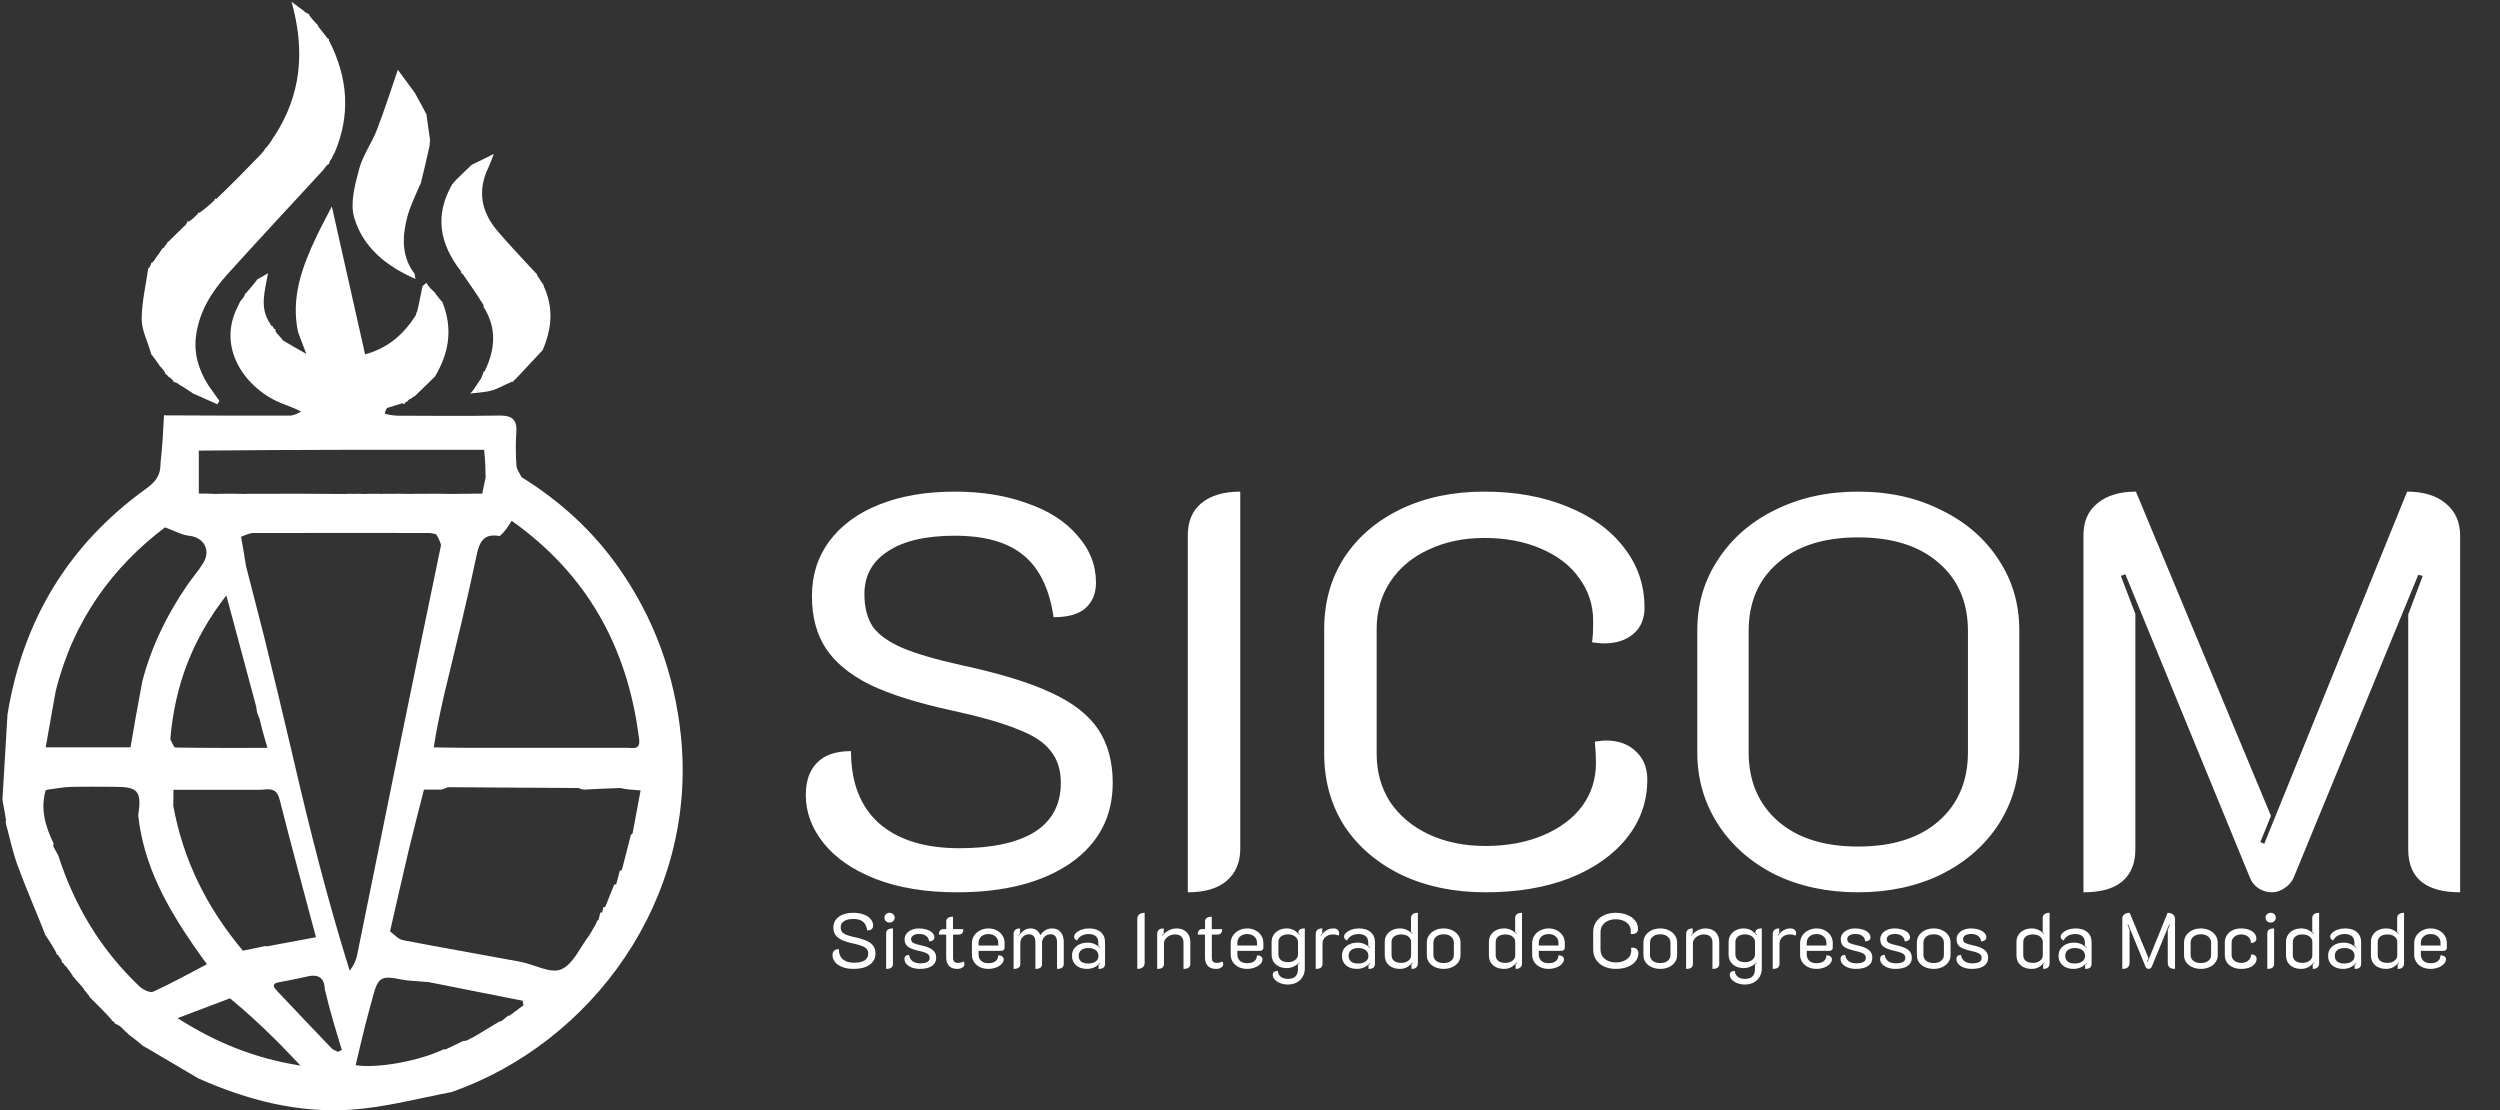 <svg width="896" height="398" viewBox="0 0 896 398" fill="none" xmlns="http://www.w3.org/2000/svg">
<rect x="0" y="0" width="896" height="398" fill="#333333" stroke="none"/>
<path d="M2.036 294.894C2.036 294.894 2.012 294.441 2.141 293.934C1.781 291.279 1.294 289.131 0.87 286.614C1.517 276.183 2.102 266.121 2.686 256.059C8.194 222.362 24.475 195.253 52.251 175.227C55.235 173.076 57.583 170.8 57.514 166.206C58.216 160.006 58.501 154.374 58.785 148.742C58.785 148.742 58.774 148.83 59.231 148.866C74.39 148.937 89.092 149.002 103.794 148.957C105.181 148.953 106.566 148.255 107.919 147.524C105.699 146.351 103.513 145.534 101.326 144.717C88.546 139.806 77.499 125.247 85.083 110.132C85.597 109.045 85.845 108.535 86.093 108.025C86.392 107.694 86.692 107.364 87.261 106.596C87.715 105.764 87.899 105.37 88.083 104.976C88.083 104.976 87.993 105.033 88.304 104.905C89.826 103.23 91.038 101.682 92.249 100.133C92.249 100.133 92.158 99.997 92.446 99.983C93.713 99.356 94.691 98.745 96.059 97.889C94.899 104.481 92.895 110.468 96.918 116.108C96.918 116.108 96.939 116.032 96.936 116.355C97.278 116.82 97.624 116.961 97.97 117.103C97.97 117.103 97.973 117.028 97.868 117.402C98.164 117.893 98.564 118.009 98.964 118.125C98.964 118.125 98.88 117.981 98.642 118.345C98.904 119.2 99.403 119.691 99.903 120.181C99.903 120.181 100.005 120.099 100.013 120.338C100.328 120.815 100.635 121.052 100.941 121.29C100.985 121.603 101.151 121.825 101.858 122.268C104.478 123.826 106.678 125.073 109.781 126.832C108.446 123.313 107.641 121.191 106.836 119.069C104.192 106.766 108.224 95.725 113.354 84.913C114.976 81.496 116.786 78.168 118.925 73.989C123.007 92.137 126.885 109.383 130.849 127.008C139.007 124.758 144.489 120.011 148.966 113.098C149.163 112.564 149.267 112.1 149.267 112.1C149.267 112.1 149.169 112.045 149.446 111.883C150.249 108.771 150.704 105.805 151.355 102.882C151.489 102.282 152.354 101.845 152.882 101.333C152.882 101.333 152.986 101.145 152.883 101.405C153.19 102.102 153.6 102.538 154.009 102.975C154.009 102.975 153.999 103.004 154.163 103.239C154.885 103.981 155.443 104.488 156.001 104.996C156.001 104.996 155.996 104.999 156.112 105.287C157.003 106.481 157.777 107.387 158.552 108.293C158.552 108.293 158.722 108.294 158.677 108.619C162.398 118.104 160.799 126.699 155.899 134.948C155.899 134.948 155.971 134.968 155.689 135.129C153.257 137.488 151.109 139.686 148.681 141.947C147.942 142.342 147.483 142.674 147.024 143.006C147.024 143.006 147.001 142.992 146.74 143.072C146.294 143.433 146.11 143.715 145.925 143.996C145.925 143.996 146.034 143.945 145.666 143.938C145.162 144.278 145.025 144.624 144.889 144.971C144.825 144.787 144.762 144.604 144.128 144.551C142.061 145.163 140.564 145.645 138.748 146.205C138.246 146.867 138.062 147.45 137.962 148.311C139.675 148.73 141.306 148.987 142.937 148.991C154.921 149.025 166.907 149.148 178.887 148.935C183.339 148.856 185.384 150.218 185.052 154.91C184.77 158.884 184.833 162.905 185.088 166.884C185.178 168.293 186.286 169.637 186.93 171.01C200.629 179.528 212.378 190.156 221.682 203.377C234.398 221.447 241.692 241.554 244.01 263.491C250.236 322.415 211.926 373.894 161.847 391.392C149.464 393.772 137.835 396.876 126.047 397.699C106.886 399.036 88.576 394.291 71.076 386.49C65.264 383.07 59.452 379.65 53.129 375.908C52.126 375.317 51.633 375.048 51.14 374.778C51.14 374.778 51.108 374.856 50.976 374.586C49.274 373.139 47.703 371.963 46.132 370.786C46.132 370.786 46.02 370.88 45.996 370.658C45.667 370.215 45.363 369.994 45.058 369.773C44.547 369.246 44.036 368.72 43.099 367.84C42.142 367.249 41.609 367.011 41.077 366.774C41.077 366.774 41.057 366.908 41.099 366.602C40.784 366.132 40.426 365.968 40.069 365.804C40.069 365.804 40.107 365.925 40.084 365.571C37.516 362.696 34.971 360.174 32.427 357.653C32.427 357.653 32.229 357.686 32.268 357.467C31.892 356.793 31.478 356.339 31.064 355.885C31.064 355.885 31.023 355.963 30.968 355.71C30.633 355.199 30.353 354.942 30.074 354.685C30.079 354.423 29.982 354.207 29.46 353.682C28.433 352.535 27.73 351.742 27.027 350.95C27.027 350.95 26.997 350.996 26.933 350.738C26.583 350.281 26.297 350.082 26.011 349.883C26.011 349.883 26.084 349.98 26.033 349.646C25.337 348.513 24.692 347.713 24.047 346.914C24.047 346.914 24.02 346.977 23.968 346.716C23.617 346.265 23.319 346.075 23.021 345.885C23.021 345.885 23.073 346.012 23.064 345.685C22.726 345.187 22.398 345.015 22.071 344.844C22.071 344.844 22.135 344.973 22.216 344.615C21.911 343.773 21.523 343.289 21.136 342.805C21.136 342.805 21.085 342.914 21.069 342.637C20.726 342.187 20.399 342.014 20.072 341.842C20.072 341.842 20.213 341.959 20.231 341.539C18.863 339.026 17.477 336.934 16.091 334.842C16.091 334.842 16.076 334.951 16.065 334.585C12.807 326.296 9.343 318.454 6.391 310.423C4.541 305.393 3.461 300.08 2.036 294.894ZM215.842 326.967C215.992 326.342 216.142 325.716 216.215 325.173C216.215 325.173 216.306 325.238 216.937 324.996C218.01 322.344 219.084 319.693 220.106 317.096C220.106 317.096 220.176 317.122 220.856 316.871C221.304 315.264 221.751 313.656 222.117 312.061C222.117 312.061 222.17 312.124 222.849 311.88C223.885 307.926 224.922 303.973 226.006 299.565C226.006 299.565 226.035 299.11 226.706 298.737C227.652 293.672 228.598 288.607 229.595 283.269C226.562 283.081 224.765 282.97 222.285 282.427C218.2 282.573 214.115 282.719 209.347 282.988C208.888 282.947 208.43 282.906 207.277 282.428C191.8 282.319 176.322 282.201 160.845 282.134C160.24 282.131 159.634 282.617 158.164 283.002C156.195 283.002 154.226 283.002 151.951 283.002C150.083 290.385 148.188 297.533 146.478 304.724C144.241 314.131 142.151 323.574 139.787 333.807C141.312 334.887 142.711 336.619 144.383 336.944C158.37 339.661 172.417 342.063 186.423 344.686C191.403 345.619 197.163 349.008 201.036 347.455C205.295 345.748 207.822 339.665 211.032 335.434C211.821 334.393 212.329 333.14 213.358 331.567C213.597 331.057 213.836 330.547 214.009 330.022C214.009 330.022 214.04 330.083 214.528 329.585C214.752 328.736 214.975 327.886 215.118 327.089C215.118 327.089 215.177 327.165 215.842 326.967ZM166.52 373.086C166.52 373.086 166.961 372.885 167.482 372.864C168.07 372.504 168.658 372.143 169.953 371.551C173.015 369.729 176.076 367.907 179.057 366.072C179.057 366.072 179.075 366.152 179.675 365.969C180.496 365.341 181.318 364.714 182.057 364.068C182.057 364.068 182.082 364.149 182.717 363.929C184.349 362.717 185.98 361.506 187.612 360.294C187.517 359.752 187.423 359.21 187.328 358.668C176.223 356.481 165.118 354.295 153.363 351.928C152.916 351.938 152.469 351.947 151.138 351.79C148.711 351.558 146.24 351.542 143.867 351.053C136.63 349.561 135.466 350.215 133.605 357.326C132.68 360.859 131.663 364.368 130.777 367.91C129.628 372.504 128.569 377.12 127.46 381.774C135.481 383.013 150.382 380.197 159.008 376.076C159.008 376.076 159.031 376.172 159.757 376.09C161.881 375.085 164.005 374.081 166.034 373.072C166.034 373.072 166.043 373.167 166.52 373.086ZM172.824 176.94C173.18 175.313 173.536 173.685 174.048 171.151C173.995 168.09 173.942 165.029 173.506 161.2C139.683 161.183 105.86 161.165 71.255 161.494C71.255 166.562 71.255 171.63 71.255 176.904C73.381 176.904 75.169 176.904 77.641 177.034C78.101 176.985 78.561 176.937 79.901 176.97C82.26 176.943 84.619 176.915 87.733 177.031C88.496 176.982 89.259 176.933 90.952 176.981C101.628 176.953 112.304 176.925 123.733 177.04C124.495 176.993 125.257 176.946 126.808 176.996C127.865 176.963 128.923 176.931 130.785 177.042C131.869 176.992 132.954 176.943 134.676 176.986C135.102 176.955 135.529 176.924 136.64 177.03C137.1 176.984 137.56 176.939 138.912 176.991C141.601 176.959 144.29 176.927 147.656 177.03C148.111 176.984 148.565 176.938 149.939 176.987C153.952 176.953 157.965 176.919 162.81 177.036C164.213 176.987 165.617 176.938 167.855 176.977C169.25 176.93 170.644 176.883 172.824 176.94ZM16.356 283.262C14.45 289.927 16.186 296.064 19.206 302.304C19.206 302.304 19.114 302.588 19.099 303.383C19.591 304.239 20.084 305.094 20.875 306.564C26.66 324.65 36.193 340.436 49.989 353.532C51.206 354.688 53.756 355.944 54.9 355.424C61.364 352.483 67.588 349.014 74.163 345.585C72.539 343.31 70.976 341.188 69.482 339.019C59.797 324.951 51.526 310.253 49.544 292.331C50.813 283.5 49.574 281.995 41.024 281.991C35.736 281.989 30.445 281.874 25.163 282.038C22.436 282.123 19.725 282.709 17.006 283.006C17.006 283.006 17.064 283.032 16.356 283.262ZM94.992 339.075C94.992 339.075 95 339.189 95.85 339.148C101.577 338.079 107.303 337.01 113.243 335.902C108.74 318.972 104.334 302.837 100.235 286.625C99.423 283.414 97.987 282.513 94.288 282.999C93.517 283.049 92.745 283.098 91.043 283.066C81.463 283.066 71.884 283.066 62.167 283.066C62.167 284.998 62.167 286.464 62.096 288.727C65.612 308.054 73.95 325.086 87.051 340.734C89.736 340.179 92.421 339.624 94.992 339.075ZM156.307 191.477C155.502 191.319 154.697 191.026 153.892 191.025C132.851 190.997 111.811 190.983 90.771 191.038C89.518 191.041 88.267 191.636 86.389 192.388C86.969 195.573 87.55 198.758 88.133 202.724C90.224 210.828 92.314 218.932 94.593 227.877C98.095 242.237 101.597 256.597 105.107 271.739C111.022 297.31 117.45 322.741 125.34 347.926C126.755 346.046 127.586 344.266 127.969 342.394C132.569 319.941 137.078 297.47 141.66 275.014C147.038 248.655 152.465 222.307 158.075 195.344C157.712 194.212 157.349 193.079 156.307 191.477ZM100.283 351.97C96.76 352.551 98.313 354.097 99.646 355.509C106.021 362.26 112.404 369.003 118.834 375.701C119.41 376.301 120.34 376.562 121.106 376.98C121.576 376.751 122.046 376.523 122.515 376.295C120.395 369.362 118.275 362.429 116.41 354.57C116.276 350.44 114.114 349.053 110.214 349.949C107.146 350.654 104.068 351.313 100.283 351.97ZM92.156 255.32C92.053 254.904 91.949 254.489 91.836 253.299C88.368 240.384 84.899 227.469 81.121 213.4C68.954 229.049 62.672 245.608 61.037 264.946C61.651 265.98 62.249 267.904 62.88 267.915C73.765 268.099 84.653 268.047 95.844 268.047C94.775 264.375 93.853 261.205 92.991 257.457C92.74 256.957 92.49 256.457 92.156 255.32ZM19.938 247.805C18.766 254.392 17.595 260.98 16.373 267.85C27.36 267.85 37.098 267.85 46.778 267.85C48.106 260.084 49.392 252.565 50.976 244.314C54.216 231.792 59.809 220.363 67.099 209.734C68.976 206.998 71.226 204.497 72.918 201.657C75.661 197.053 72.943 192.531 67.78 192.023C65.258 191.775 62.851 190.353 59.139 189.009C40.454 203.128 26.235 222.285 19.938 247.805ZM228.973 264.233C224.834 231.904 210.357 205.746 183.384 186.653C182.005 188.873 180.993 190.504 179.116 192.119C173.68 191.128 171.914 193.758 170.84 198.891C167.334 215.652 163.208 232.282 159.011 249.713C157.732 255.49 156.452 261.266 155.461 267.86C159.255 267.913 163.05 268.009 166.845 268.013C186.232 268.034 205.62 268.044 225.008 268.018C226.943 268.016 229.814 268.964 228.973 264.233ZM82.423 357.795C76.472 360.047 70.52 362.3 63.632 364.907C77.627 373.808 91.463 379.351 107.7 381.909C104.07 378.147 101.204 375.031 98.181 372.075C93.246 367.25 88.209 362.529 82.423 357.795Z" fill="white"/>
<path d="M113.972 9.104C113.984 9.419 114.107 9.681 114.67 10.273C115.643 11.477 116.287 12.301 116.932 13.125C116.932 13.125 116.964 13.038 117.003 13.306C117.356 13.743 117.671 13.912 117.986 14.081C117.986 14.081 117.873 13.967 117.861 14.397C124.791 27.899 125.728 41.266 119.825 54.969C119.825 54.969 119.935 54.972 119.681 55.104C119.229 55.821 119.031 56.407 118.833 56.993C118.833 56.993 118.948 56.938 118.64 57.05C118.168 57.763 118.004 58.363 117.84 58.963C117.84 58.963 117.921 58.8 117.557 58.877C116.736 59.618 116.279 60.284 115.822 60.95C104.378 73.382 92.849 85.737 81.525 98.277C75.908 104.497 71.505 111.494 70.3 120.05C69.406 126.402 70.959 132.215 74.7 138.141C76.265 140.34 77.446 142.002 78.626 143.664C78.383 144.073 78.139 144.481 77.895 144.89C74.937 143.578 71.979 142.266 69.022 140.953C69.022 140.953 69.012 141.007 68.816 140.746C67.125 139.585 65.63 138.685 64.134 137.785C64.134 137.785 64.098 137.864 63.975 137.588C63.252 137.141 62.653 136.97 62.054 136.799C62.054 136.799 62.112 136.925 62.166 136.559C61.509 135.724 60.8 135.256 60.09 134.787C60.09 134.787 60.018 134.897 60.067 134.607C59.754 134.179 59.391 134.04 59.028 133.901C59.028 133.901 59.269 133.968 59.213 133.555C58.454 132.398 57.751 131.653 57.048 130.909C57.048 130.909 57.019 130.974 56.934 130.666C55.943 129.177 55.035 127.998 54.128 126.819C54.128 126.819 54.104 126.935 54.087 126.561C52.901 122.257 50.769 118.323 50.784 114.397C50.807 108.273 52.286 102.155 53.148 96.034C53.148 96.034 53.085 96.117 53.444 96.024C53.95 95.312 54.099 94.693 54.247 94.074C54.247 94.074 54.179 94.225 54.535 94.155C55.291 93.404 55.693 92.724 56.094 92.043C56.094 92.043 56.024 92.029 56.279 91.864C57.08 90.816 57.627 89.933 58.173 89.05C58.504 88.987 58.746 88.805 59.138 88.157C59.629 87.631 59.783 87.39 59.836 87.084C59.836 87.084 60.073 86.918 60.377 86.585C62.472 84.511 64.263 82.77 66.054 81.029C66.054 81.029 66.005 80.999 66.312 80.878C66.854 80.218 67.088 79.678 67.322 79.139C67.322 79.139 67.281 79.415 67.706 79.397C68.841 78.672 69.55 77.964 70.259 77.257C70.259 77.257 70.212 77.085 70.459 77.12C70.85 76.785 70.993 76.415 71.136 76.045C71.136 76.045 71.083 76.316 71.528 76.253C73.416 74.901 74.858 73.611 76.299 72.322C76.299 72.322 76.262 72.107 76.496 72.141C76.865 71.799 76.998 71.424 77.132 71.05C77.132 71.05 77.106 71.343 77.568 71.276C83.143 65.956 88.256 60.703 93.369 55.451C93.369 55.451 93.37 55.214 93.584 55.218C94.269 54.501 94.739 53.779 95.209 53.057C95.209 53.057 95.096 52.971 95.33 52.976C95.746 52.657 95.926 52.333 96.106 52.009C96.106 52.009 96.03 52.031 96.292 51.88C97.071 50.835 97.587 49.94 98.103 49.045C98.103 49.045 98.033 49.034 98.305 48.85C108.001 33.978 109.402 18.136 104.494 0.661C106.641 2.246 107.822 3.118 109.004 3.99C109.004 3.99 108.999 4.001 109.174 4.256C109.887 4.725 110.427 4.94 110.966 5.155C110.966 5.155 110.76 5.067 110.825 5.467C111.918 6.946 112.945 8.025 113.972 9.104Z" fill="white"/>
<path d="M175.064 59.991C171.072 68.209 172.414 75.767 178.14 82.598C181.645 86.779 185.448 90.71 189.538 95.21C190.8 96.553 191.641 97.438 192.482 98.323C192.482 98.323 192.432 98.453 192.573 98.786C193.422 100.143 194.129 101.167 194.837 102.191C194.837 102.191 194.787 102.134 194.854 102.542C198.573 110.512 197.681 117.991 194.51 125.428C194.51 125.428 194.371 125.591 194.172 125.829C190.916 129.325 187.857 132.585 184.799 135.844C184.799 135.844 184.901 135.911 184.632 135.931C184.195 136.282 184.026 136.611 183.858 136.941C183.858 136.941 183.966 136.777 183.522 136.778C180.837 137.855 178.687 139.255 176.33 139.921C173.731 140.655 170.942 140.715 168.236 141.068C168.541 141.033 168.775 140.885 169.283 140.25C170.457 138.603 171.285 137.331 172.114 136.058C172.114 136.058 172.042 136.038 172.313 135.848C172.841 134.826 173.098 133.994 173.354 133.163C173.354 133.163 173.393 133.216 173.715 133.042C177.614 125.06 178.065 117.363 173.226 109.852C173.226 109.852 173.371 109.889 173.376 109.459C170.997 105.604 168.613 102.179 166.229 98.754C166.229 98.754 166.14 98.832 166.15 98.553C165.81 98.114 165.459 97.954 165.109 97.794C165.109 97.794 165.407 97.796 165.299 97.342C157.432 87.277 155.735 77.056 162.089 66.026C162.397 65.698 162.705 65.37 163.339 64.61C165.47 62.467 167.273 60.754 169.077 59.042C169.077 59.042 169.019 59.004 169.35 58.919C172.095 57.618 174.507 56.401 176.92 55.185C176.92 55.185 176.911 55.071 176.899 55.41C176.279 57.164 175.672 58.578 175.064 59.991Z" fill="white"/>
<path d="M154.112 49.957C154.072 50.421 154.032 50.886 153.987 52.097C152.903 57.207 151.825 61.571 150.746 65.935C150.746 65.935 150.849 65.987 150.58 66.134C148.776 70.311 146.817 74.237 145.803 78.393C144.121 85.285 143.963 92.188 148.693 98.257C148.693 98.257 148.675 98.176 148.637 98.496C148.713 99.203 148.826 99.59 148.94 99.976C138.652 95.526 130.043 88.742 126.921 77.889C125.425 72.687 127.235 66.187 128.714 60.583C130.002 55.702 133.213 51.363 135.063 46.587C137.779 39.58 140.039 32.396 142.588 25.015C144.155 27.132 146.244 29.954 148.703 33.314C150.353 36.278 151.634 38.705 152.914 41.132C152.914 41.132 152.936 41.016 152.906 41.424C153.288 44.541 153.7 47.249 154.112 49.957Z" fill="white"/>
<path d="M343 319.8C331.8 319.8 322.067 318.2 313.8 315C305.667 311.8 299.467 307.533 295.2 302.2C290.933 296.867 288.8 291.133 288.8 285C288.8 279.933 290.133 276.067 292.8 273.4C295.467 270.6 299.533 269.2 305 269.2C305 280.533 308.4 289.2 315.2 295.2C322 301.067 331.533 304 343.8 304C355.533 304 364.533 302.067 370.8 298.2C377.067 294.2 380.2 288.333 380.2 280.6C380.2 275.933 379 272.133 376.6 269.2C374.333 266.133 370.4 263.533 364.8 261.4C359.333 259.133 351.4 256.867 341 254.6C328.733 251.933 319 248.867 311.8 245.4C304.6 241.8 299.333 237.467 296 232.4C292.667 227.333 291 221.067 291 213.6C291 206.133 293.067 199.6 297.2 194C301.467 188.267 307.467 183.867 315.2 180.8C322.933 177.733 331.933 176.2 342.2 176.2C351.933 176.2 360.6 177.6 368.2 180.4C375.933 183.067 381.933 186.933 386.2 192C390.6 196.933 392.8 202.533 392.8 208.8C392.8 212.667 391.533 215.733 389 218C386.6 220.133 382.8 221.2 377.6 221.2C376.133 211.067 372.533 203.667 366.8 199C361.2 194.333 353 192 342.2 192C331.8 192 323.8 193.867 318.2 197.6C312.6 201.2 309.8 206.333 309.8 213C309.8 217.667 310.8 221.533 312.8 224.6C314.933 227.533 318.467 230.067 323.4 232.2C328.467 234.333 335.533 236.4 344.6 238.4C358.2 241.333 368.867 244.6 376.6 248.2C384.467 251.8 390.133 256.2 393.6 261.4C397.067 266.6 398.8 273 398.8 280.6C398.8 292.733 393.733 302.333 383.6 309.4C373.467 316.333 359.933 319.8 343 319.8ZM425.711 191.8C425.711 186.867 427.311 183.067 430.511 180.4C433.844 177.6 438.511 176.2 444.511 176.2V304.2C444.511 309.133 442.844 313 439.511 315.8C436.311 318.467 431.711 319.8 425.711 319.8V191.8ZM532.394 319.8C521.194 319.8 511.194 317.733 502.394 313.6C493.594 309.333 486.727 303.467 481.794 296C476.994 288.4 474.594 279.8 474.594 270.2V225.4C474.594 215.8 476.994 207.267 481.794 199.8C486.727 192.333 493.527 186.533 502.194 182.4C510.86 178.267 520.794 176.2 531.994 176.2C543.194 176.2 553.127 178 561.794 181.6C570.46 185.067 577.194 189.933 581.994 196.2C586.927 202.467 589.394 209.667 589.394 217.8C589.394 221.8 588.06 224.933 585.394 227.2C582.727 229.467 579.194 230.6 574.794 230.6C573.86 230.6 572.46 230.467 570.594 230.2C570.86 228.6 570.994 226.067 570.994 222.6C570.994 216.867 569.327 211.733 565.994 207.2C562.794 202.667 558.194 199.133 552.194 196.6C546.327 194.067 539.594 192.8 531.994 192.8C524.527 192.8 517.86 194.2 511.994 197C506.127 199.667 501.527 203.533 498.194 208.6C494.994 213.533 493.394 219.133 493.394 225.4V270.2C493.394 276.6 494.994 282.333 498.194 287.4C501.527 292.333 506.127 296.2 511.994 299C517.994 301.8 524.794 303.2 532.394 303.2C540.127 303.2 546.994 301.933 552.994 299.4C558.994 296.867 563.66 293.4 566.994 289C570.327 284.467 571.994 279.267 571.994 273.4C571.994 271.267 571.86 268.733 571.594 265.8C573.46 265.533 574.794 265.4 575.594 265.4C579.994 265.4 583.527 266.667 586.194 269.2C588.994 271.733 590.394 275.133 590.394 279.4C590.394 287.267 587.927 294.267 582.994 300.4C578.06 306.533 571.194 311.333 562.394 314.8C553.727 318.133 543.727 319.8 532.394 319.8ZM665.913 319.8C654.846 319.8 644.913 317.667 636.113 313.4C627.446 309 620.646 303 615.713 295.4C610.779 287.667 608.313 279.133 608.313 269.8V225.8C608.313 216.467 610.779 208.067 615.713 200.6C620.646 193 627.446 187.067 636.113 182.8C644.913 178.4 654.846 176.2 665.913 176.2C677.113 176.2 687.046 178.4 695.713 182.8C704.513 187.067 711.379 193 716.313 200.6C721.246 208.067 723.713 216.467 723.713 225.8V269.8C723.713 279.133 721.246 287.667 716.313 295.4C711.379 303 704.513 309 695.713 313.4C686.913 317.667 676.979 319.8 665.913 319.8ZM665.913 303.4C678.313 303.4 687.979 300.333 694.913 294.2C701.846 288.067 705.313 279.867 705.313 269.6V226.2C705.313 215.933 701.846 207.8 694.913 201.8C687.979 195.667 678.313 192.6 665.913 192.6C653.646 192.6 644.046 195.667 637.113 201.8C630.179 207.8 626.713 215.933 626.713 226.2V269.6C626.713 279.867 630.179 288.067 637.113 294.2C644.046 300.333 653.646 303.4 665.913 303.4ZM746.711 191.8C746.711 186.867 748.378 183.067 751.711 180.4C755.044 177.6 759.644 176.2 765.511 176.2L813.911 292.4L810.111 301.8L811.511 302.4L862.711 176.2C868.578 176.2 873.178 177.6 876.511 180.4C879.978 183.2 881.711 187.067 881.711 192V319.8C869.311 319.8 863.111 314.667 863.111 304.4V220.2L868.311 206.4L866.711 206L822.111 314.4C821.444 316 820.378 317.267 818.911 318.2C817.444 319.267 815.911 319.8 814.311 319.8C812.578 319.8 810.978 319.333 809.511 318.4C808.044 317.467 806.978 316.133 806.311 314.4L761.711 205.8L760.111 206.4L765.311 220V304.4C765.311 309.467 763.711 313.333 760.511 316C757.444 318.533 752.844 319.8 746.711 319.8V191.8Z" fill="white"/>
<path d="M305.96 347.252C304.392 347.252 303.029 347.028 301.872 346.58C300.733 346.132 299.865 345.535 299.268 344.788C298.671 344.041 298.372 343.239 298.372 342.38C298.372 341.671 298.559 341.129 298.932 340.756C299.305 340.364 299.875 340.168 300.64 340.168C300.64 341.755 301.116 342.968 302.068 343.808C303.02 344.629 304.355 345.04 306.072 345.04C307.715 345.04 308.975 344.769 309.852 344.228C310.729 343.668 311.168 342.847 311.168 341.764C311.168 341.111 311 340.579 310.664 340.168C310.347 339.739 309.796 339.375 309.012 339.076C308.247 338.759 307.136 338.441 305.68 338.124C303.963 337.751 302.6 337.321 301.592 336.836C300.584 336.332 299.847 335.725 299.38 335.016C298.913 334.307 298.68 333.429 298.68 332.384C298.68 331.339 298.969 330.424 299.548 329.64C300.145 328.837 300.985 328.221 302.068 327.792C303.151 327.363 304.411 327.148 305.848 327.148C307.211 327.148 308.424 327.344 309.488 327.736C310.571 328.109 311.411 328.651 312.008 329.36C312.624 330.051 312.932 330.835 312.932 331.712C312.932 332.253 312.755 332.683 312.4 333C312.064 333.299 311.532 333.448 310.804 333.448C310.599 332.029 310.095 330.993 309.292 330.34C308.508 329.687 307.36 329.36 305.848 329.36C304.392 329.36 303.272 329.621 302.488 330.144C301.704 330.648 301.312 331.367 301.312 332.3C301.312 332.953 301.452 333.495 301.732 333.924C302.031 334.335 302.525 334.689 303.216 334.988C303.925 335.287 304.915 335.576 306.184 335.856C308.088 336.267 309.581 336.724 310.664 337.228C311.765 337.732 312.559 338.348 313.044 339.076C313.529 339.804 313.772 340.7 313.772 341.764C313.772 343.463 313.063 344.807 311.644 345.796C310.225 346.767 308.331 347.252 305.96 347.252ZM318.828 330.648C318.305 330.648 317.866 330.48 317.512 330.144C317.157 329.808 316.98 329.388 316.98 328.884C316.98 328.38 317.157 327.969 317.512 327.652C317.866 327.316 318.305 327.148 318.828 327.148C319.332 327.148 319.761 327.316 320.116 327.652C320.47 327.969 320.648 328.38 320.648 328.884C320.648 329.388 320.47 329.808 320.116 330.144C319.761 330.48 319.332 330.648 318.828 330.648ZM317.596 334.54C317.596 333.924 317.792 333.476 318.184 333.196C318.594 332.897 319.21 332.748 320.032 332.748V345.46C320.032 346.076 319.826 346.533 319.416 346.832C319.024 347.112 318.417 347.252 317.596 347.252V334.54ZM329.649 347.252C328.697 347.252 327.801 347.112 326.961 346.832C326.121 346.533 325.44 346.113 324.917 345.572C324.413 345.031 324.161 344.396 324.161 343.668C324.161 342.772 324.702 342.287 325.785 342.212C325.972 343.257 326.41 344.032 327.101 344.536C327.81 345.021 328.706 345.264 329.789 345.264C330.872 345.264 331.712 345.105 332.309 344.788C332.906 344.471 333.205 343.985 333.205 343.332C333.205 342.865 333.084 342.492 332.841 342.212C332.598 341.913 332.206 341.661 331.665 341.456C331.142 341.232 330.386 341.017 329.397 340.812C328.165 340.532 327.185 340.233 326.457 339.916C325.729 339.599 325.169 339.179 324.777 338.656C324.404 338.133 324.217 337.443 324.217 336.584C324.217 335.856 324.441 335.203 324.889 334.624C325.337 334.027 325.953 333.569 326.737 333.252C327.54 332.916 328.445 332.748 329.453 332.748C330.386 332.748 331.264 332.879 332.085 333.14C332.925 333.401 333.597 333.775 334.101 334.26C334.624 334.745 334.885 335.305 334.885 335.94C334.885 336.369 334.717 336.715 334.381 336.976C334.045 337.219 333.578 337.359 332.981 337.396C332.925 336.575 332.589 335.931 331.973 335.464C331.376 334.979 330.536 334.736 329.453 334.736C328.557 334.736 327.848 334.904 327.325 335.24C326.802 335.576 326.541 336.024 326.541 336.584C326.541 337.181 326.784 337.629 327.269 337.928C327.773 338.208 328.622 338.479 329.817 338.74C331.777 339.132 333.214 339.673 334.129 340.364C335.062 341.036 335.529 341.997 335.529 343.248C335.529 344.517 335.016 345.507 333.989 346.216C332.962 346.907 331.516 347.252 329.649 347.252ZM343.059 347.252C341.734 347.252 340.745 346.879 340.091 346.132C339.438 345.367 339.111 344.368 339.111 343.136V334.96H336.507C336.507 334.325 336.647 333.84 336.927 333.504C337.207 333.168 337.59 333 338.075 333H339.139V330.34C339.139 329.724 339.335 329.276 339.727 328.996C340.138 328.697 340.745 328.548 341.547 328.548V333H345.271C345.271 334.307 344.683 334.96 343.507 334.96H341.575V343.052C341.575 343.799 341.706 344.331 341.967 344.648C342.247 344.947 342.742 345.096 343.451 345.096C344.105 345.096 344.721 344.928 345.299 344.592C345.542 344.835 345.663 345.161 345.663 345.572C345.663 346.02 345.43 346.412 344.963 346.748C344.497 347.084 343.862 347.252 343.059 347.252ZM354.244 347.252C353.106 347.252 352.088 347.037 351.192 346.608C350.296 346.16 349.596 345.553 349.092 344.788C348.588 344.004 348.336 343.127 348.336 342.156V338.012C348.336 337.023 348.598 336.127 349.12 335.324C349.662 334.521 350.38 333.896 351.276 333.448C352.191 332.981 353.18 332.748 354.244 332.748C355.308 332.748 356.279 332.972 357.156 333.42C358.052 333.868 358.752 334.484 359.256 335.268C359.779 336.052 360.04 336.939 360.04 337.928V339.72C360.04 340.019 359.928 340.271 359.704 340.476C359.48 340.681 359.21 340.784 358.892 340.784H350.716V342.044C350.716 342.996 351.015 343.761 351.612 344.34C352.228 344.919 353.106 345.208 354.244 345.208C355.383 345.208 356.251 344.956 356.848 344.452C357.446 343.948 357.744 343.267 357.744 342.408C358.304 342.371 358.771 342.483 359.144 342.744C359.536 342.987 359.732 343.351 359.732 343.836C359.732 344.433 359.471 344.993 358.948 345.516C358.444 346.039 357.772 346.459 356.932 346.776C356.092 347.093 355.196 347.252 354.244 347.252ZM357.772 338.88V337.928C357.772 336.995 357.446 336.239 356.792 335.66C356.158 335.063 355.308 334.764 354.244 334.764C353.18 334.764 352.322 335.063 351.668 335.66C351.034 336.239 350.716 336.995 350.716 337.928V338.88H357.772ZM363.273 334.82C363.273 333.439 364.047 332.748 365.597 332.748V334.54C365.354 334.801 365.158 335.053 365.008 335.296L365.121 335.408C365.718 334.568 366.353 333.915 367.025 333.448C367.697 332.981 368.471 332.748 369.349 332.748C371.047 332.748 372.214 333.56 372.849 335.184C373.913 333.56 375.331 332.748 377.105 332.748C378.43 332.748 379.447 333.196 380.157 334.092C380.885 334.969 381.249 336.127 381.249 337.564V345.46C381.249 346.076 381.043 346.533 380.633 346.832C380.241 347.112 379.643 347.252 378.841 347.252V337.704C378.841 336.808 378.654 336.108 378.281 335.604C377.907 335.1 377.319 334.848 376.517 334.848C375.677 334.848 374.958 335.137 374.361 335.716C373.763 336.276 373.465 337.032 373.465 337.984V345.46C373.465 346.076 373.269 346.533 372.877 346.832C372.485 347.112 371.887 347.252 371.085 347.252V337.704C371.085 336.808 370.898 336.108 370.525 335.604C370.151 335.1 369.563 334.848 368.761 334.848C367.902 334.848 367.174 335.156 366.577 335.772C365.979 336.388 365.681 337.144 365.681 338.04V345.46C365.681 346.076 365.475 346.533 365.065 346.832C364.673 347.112 364.075 347.252 363.273 347.252V334.82ZM389.549 347.252C387.944 347.252 386.647 346.823 385.657 345.964C384.687 345.105 384.201 343.976 384.201 342.576C384.201 341.157 384.715 340.019 385.741 339.16C386.768 338.283 388.121 337.844 389.801 337.844C391.593 337.844 393.068 338.479 394.225 339.748L394.337 339.636C394.132 339.412 393.899 339.179 393.637 338.936V337.76C393.637 336.808 393.339 336.071 392.741 335.548C392.144 335.025 391.295 334.764 390.193 334.764C388.233 334.764 386.833 335.539 385.993 337.088C385.695 336.939 385.443 336.743 385.237 336.5C385.051 336.239 384.957 335.977 384.957 335.716C384.957 335.212 385.209 334.736 385.713 334.288C386.217 333.821 386.88 333.448 387.701 333.168C388.541 332.888 389.419 332.748 390.333 332.748C392.107 332.748 393.497 333.187 394.505 334.064C395.532 334.941 396.045 336.155 396.045 337.704V345.376C396.045 346.029 395.859 346.505 395.485 346.804C395.112 347.103 394.524 347.252 393.721 347.252V345.936C394.113 345.525 394.328 345.283 394.365 345.208L394.253 345.096C393.04 346.533 391.472 347.252 389.549 347.252ZM389.969 345.32C391.127 345.32 392.032 345.077 392.685 344.592C393.357 344.107 393.693 343.435 393.693 342.576C393.693 341.717 393.367 341.036 392.713 340.532C392.06 340.028 391.164 339.776 390.025 339.776C388.961 339.776 388.121 340.028 387.505 340.532C386.908 341.017 386.609 341.699 386.609 342.576C386.609 343.453 386.899 344.135 387.477 344.62C388.075 345.087 388.905 345.32 389.969 345.32ZM407.61 329.332C407.61 328.641 407.834 328.109 408.282 327.736C408.749 327.344 409.402 327.148 410.242 327.148V345.068C410.242 345.759 410.009 346.3 409.542 346.692C409.094 347.065 408.45 347.252 407.61 347.252V329.332ZM414.733 334.82C414.733 333.439 415.517 332.748 417.085 332.748V334.54C416.917 334.708 416.721 334.96 416.497 335.296L416.609 335.408C417.169 334.624 417.897 333.989 418.793 333.504C419.689 333 420.66 332.748 421.705 332.748C423.217 332.748 424.412 333.196 425.289 334.092C426.167 334.988 426.605 336.145 426.605 337.564V345.46C426.605 346.076 426.4 346.533 425.989 346.832C425.597 347.112 424.991 347.252 424.169 347.252V337.816C424.169 336.92 423.917 336.211 423.413 335.688C422.909 335.165 422.144 334.904 421.117 334.904C420.427 334.904 419.773 335.053 419.157 335.352C418.56 335.632 418.075 336.024 417.701 336.528C417.347 337.013 417.169 337.545 417.169 338.124V345.46C417.169 346.076 416.964 346.533 416.553 346.832C416.161 347.112 415.555 347.252 414.733 347.252V334.82ZM435.809 347.252C434.484 347.252 433.495 346.879 432.841 346.132C432.188 345.367 431.861 344.368 431.861 343.136V334.96H429.257C429.257 334.325 429.397 333.84 429.677 333.504C429.957 333.168 430.34 333 430.825 333H431.889V330.34C431.889 329.724 432.085 329.276 432.477 328.996C432.888 328.697 433.495 328.548 434.297 328.548V333H438.021C438.021 334.307 437.433 334.96 436.257 334.96H434.325V343.052C434.325 343.799 434.456 344.331 434.717 344.648C434.997 344.947 435.492 345.096 436.201 345.096C436.855 345.096 437.471 344.928 438.049 344.592C438.292 344.835 438.413 345.161 438.413 345.572C438.413 346.02 438.18 346.412 437.713 346.748C437.247 347.084 436.612 347.252 435.809 347.252ZM446.994 347.252C445.856 347.252 444.838 347.037 443.942 346.608C443.046 346.16 442.346 345.553 441.842 344.788C441.338 344.004 441.086 343.127 441.086 342.156V338.012C441.086 337.023 441.348 336.127 441.87 335.324C442.412 334.521 443.13 333.896 444.026 333.448C444.941 332.981 445.93 332.748 446.994 332.748C448.058 332.748 449.029 332.972 449.906 333.42C450.802 333.868 451.502 334.484 452.006 335.268C452.529 336.052 452.79 336.939 452.79 337.928V339.72C452.79 340.019 452.678 340.271 452.454 340.476C452.23 340.681 451.96 340.784 451.642 340.784H443.466V342.044C443.466 342.996 443.765 343.761 444.362 344.34C444.978 344.919 445.856 345.208 446.994 345.208C448.133 345.208 449.001 344.956 449.598 344.452C450.196 343.948 450.494 343.267 450.494 342.408C451.054 342.371 451.521 342.483 451.894 342.744C452.286 342.987 452.482 343.351 452.482 343.836C452.482 344.433 452.221 344.993 451.698 345.516C451.194 346.039 450.522 346.459 449.682 346.776C448.842 347.093 447.946 347.252 446.994 347.252ZM450.522 338.88V337.928C450.522 336.995 450.196 336.239 449.542 335.66C448.908 335.063 448.058 334.764 446.994 334.764C445.93 334.764 445.072 335.063 444.418 335.66C443.784 336.239 443.466 336.995 443.466 337.928V338.88H450.522ZM461.595 352.852C460.624 352.852 459.719 352.693 458.879 352.376C458.039 352.059 457.376 351.629 456.891 351.088C456.405 350.565 456.163 349.996 456.163 349.38C456.163 348.895 456.321 348.54 456.639 348.316C456.975 348.092 457.423 347.98 457.983 347.98C458.02 348.857 458.356 349.548 458.991 350.052C459.644 350.575 460.512 350.836 461.595 350.836C463.984 350.836 465.179 349.679 465.179 347.364V345.74C465.44 345.516 465.636 345.311 465.767 345.124L465.683 344.984C465.141 345.563 464.46 346.039 463.639 346.412C462.836 346.785 462.024 346.972 461.203 346.972C459.597 346.972 458.281 346.533 457.255 345.656C456.247 344.76 455.743 343.584 455.743 342.128V337.62C455.743 336.668 455.976 335.828 456.443 335.1C456.928 334.353 457.581 333.775 458.403 333.364C459.243 332.953 460.167 332.748 461.175 332.748C463.004 332.748 464.535 333.551 465.767 335.156L465.879 335.044L465.319 334.344C465.319 333.821 465.496 333.429 465.851 333.168C466.224 332.888 466.821 332.748 467.643 332.748V347.112C467.643 348.232 467.381 349.221 466.859 350.08C466.355 350.957 465.645 351.639 464.731 352.124C463.816 352.609 462.771 352.852 461.595 352.852ZM461.651 344.844C462.64 344.844 463.48 344.583 464.171 344.06C464.861 343.519 465.207 342.884 465.207 342.156V337.592C465.207 336.827 464.861 336.183 464.171 335.66C463.499 335.137 462.677 334.876 461.707 334.876C460.587 334.876 459.719 335.128 459.103 335.632C458.487 336.117 458.178 336.817 458.178 337.732V342.016C458.178 342.893 458.477 343.584 459.075 344.088C459.691 344.592 460.549 344.844 461.651 344.844ZM477.63 334.904C476.584 334.904 475.716 335.221 475.026 335.856C474.335 336.472 473.99 337.228 473.99 338.124V345.46C473.99 346.076 473.784 346.533 473.374 346.832C472.982 347.112 472.375 347.252 471.554 347.252V334.82C471.554 333.439 472.338 332.748 473.906 332.748V334.456C473.607 334.773 473.402 335.053 473.29 335.296L473.402 335.408C474.596 333.635 476.09 332.748 477.882 332.748C478.554 332.748 479.067 332.916 479.422 333.252C479.776 333.569 479.954 333.961 479.954 334.428C479.954 334.764 479.87 335.063 479.702 335.324C479.179 335.044 478.488 334.904 477.63 334.904ZM486.292 347.252C484.686 347.252 483.389 346.823 482.4 345.964C481.429 345.105 480.944 343.976 480.944 342.576C480.944 341.157 481.457 340.019 482.484 339.16C483.51 338.283 484.864 337.844 486.544 337.844C488.336 337.844 489.81 338.479 490.968 339.748L491.08 339.636C490.874 339.412 490.641 339.179 490.38 338.936V337.76C490.38 336.808 490.081 336.071 489.484 335.548C488.886 335.025 488.037 334.764 486.936 334.764C484.976 334.764 483.576 335.539 482.736 337.088C482.437 336.939 482.185 336.743 481.98 336.5C481.793 336.239 481.7 335.977 481.7 335.716C481.7 335.212 481.952 334.736 482.456 334.288C482.96 333.821 483.622 333.448 484.444 333.168C485.284 332.888 486.161 332.748 487.076 332.748C488.849 332.748 490.24 333.187 491.248 334.064C492.274 334.941 492.788 336.155 492.788 337.704V345.376C492.788 346.029 492.601 346.505 492.228 346.804C491.854 347.103 491.266 347.252 490.464 347.252V345.936C490.856 345.525 491.07 345.283 491.108 345.208L490.996 345.096C489.782 346.533 488.214 347.252 486.292 347.252ZM486.712 345.32C487.869 345.32 488.774 345.077 489.428 344.592C490.1 344.107 490.436 343.435 490.436 342.576C490.436 341.717 490.109 341.036 489.456 340.532C488.802 340.028 487.906 339.776 486.768 339.776C485.704 339.776 484.864 340.028 484.248 340.532C483.65 341.017 483.352 341.699 483.352 342.576C483.352 343.453 483.641 344.135 484.22 344.62C484.817 345.087 485.648 345.32 486.712 345.32ZM501.697 347.252C500.092 347.252 498.785 346.813 497.777 345.936C496.788 345.04 496.293 343.855 496.293 342.38V337.592C496.293 336.64 496.527 335.8 496.993 335.072C497.46 334.325 498.104 333.756 498.925 333.364C499.765 332.953 500.727 332.748 501.809 332.748C502.687 332.748 503.499 332.935 504.245 333.308C504.992 333.663 505.645 334.139 506.205 334.736L506.289 334.596C506.159 334.409 505.963 334.204 505.701 333.98V329.052C505.701 328.436 505.907 327.969 506.317 327.652C506.728 327.316 507.344 327.148 508.165 327.148V345.264C508.165 345.88 507.979 346.365 507.605 346.72C507.251 347.075 506.672 347.252 505.869 347.252V345.684C506.131 345.348 506.308 345.105 506.401 344.956L506.317 344.844C505.72 345.591 505.057 346.179 504.329 346.608C503.601 347.037 502.724 347.252 501.697 347.252ZM502.229 345.096C503.219 345.096 504.049 344.844 504.721 344.34C505.393 343.817 505.729 343.173 505.729 342.408V337.564C505.729 336.817 505.412 336.192 504.777 335.688C504.143 335.165 503.284 334.904 502.201 334.904C501.1 334.904 500.241 335.156 499.625 335.66C499.028 336.145 498.729 336.827 498.729 337.704V342.268C498.729 343.183 499.028 343.883 499.625 344.368C500.241 344.853 501.109 345.096 502.229 345.096ZM517.397 347.252C516.259 347.252 515.223 347.037 514.289 346.608C513.375 346.179 512.656 345.6 512.133 344.872C511.629 344.125 511.377 343.295 511.377 342.38V337.788C511.377 336.855 511.629 336.005 512.133 335.24C512.656 334.475 513.375 333.868 514.289 333.42C515.204 332.972 516.24 332.748 517.397 332.748C518.555 332.748 519.591 332.972 520.505 333.42C521.439 333.868 522.157 334.475 522.661 335.24C523.184 336.005 523.445 336.855 523.445 337.788V342.38C523.445 343.295 523.184 344.125 522.661 344.872C522.139 345.6 521.42 346.179 520.505 346.608C519.591 347.037 518.555 347.252 517.397 347.252ZM517.397 345.152C518.517 345.152 519.404 344.891 520.057 344.368C520.729 343.827 521.065 343.127 521.065 342.268V337.872C521.065 336.976 520.729 336.248 520.057 335.688C519.404 335.128 518.517 334.848 517.397 334.848C516.296 334.848 515.409 335.128 514.737 335.688C514.065 336.248 513.729 336.976 513.729 337.872V342.268C513.729 343.127 514.056 343.827 514.709 344.368C515.381 344.891 516.277 345.152 517.397 345.152ZM539.022 347.252C537.416 347.252 536.11 346.813 535.102 345.936C534.112 345.04 533.618 343.855 533.618 342.38V337.592C533.618 336.64 533.851 335.8 534.318 335.072C534.784 334.325 535.428 333.756 536.25 333.364C537.09 332.953 538.051 332.748 539.133 332.748C540.011 332.748 540.823 332.935 541.57 333.308C542.316 333.663 542.97 334.139 543.53 334.736L543.614 334.596C543.483 334.409 543.287 334.204 543.026 333.98V329.052C543.026 328.436 543.231 327.969 543.642 327.652C544.052 327.316 544.668 327.148 545.49 327.148V345.264C545.49 345.88 545.303 346.365 544.93 346.72C544.575 347.075 543.996 347.252 543.194 347.252V345.684C543.455 345.348 543.632 345.105 543.726 344.956L543.642 344.844C543.044 345.591 542.382 346.179 541.654 346.608C540.926 347.037 540.048 347.252 539.022 347.252ZM539.554 345.096C540.543 345.096 541.374 344.844 542.046 344.34C542.718 343.817 543.054 343.173 543.054 342.408V337.564C543.054 336.817 542.736 336.192 542.102 335.688C541.467 335.165 540.608 334.904 539.526 334.904C538.424 334.904 537.566 335.156 536.95 335.66C536.352 336.145 536.053 336.827 536.053 337.704V342.268C536.053 343.183 536.352 343.883 536.95 344.368C537.566 344.853 538.434 345.096 539.554 345.096ZM555.029 347.252C553.891 347.252 552.873 347.037 551.977 346.608C551.081 346.16 550.381 345.553 549.877 344.788C549.373 344.004 549.121 343.127 549.121 342.156V338.012C549.121 337.023 549.383 336.127 549.905 335.324C550.447 334.521 551.165 333.896 552.061 333.448C552.976 332.981 553.965 332.748 555.029 332.748C556.093 332.748 557.064 332.972 557.941 333.42C558.837 333.868 559.537 334.484 560.041 335.268C560.564 336.052 560.825 336.939 560.825 337.928V339.72C560.825 340.019 560.713 340.271 560.489 340.476C560.265 340.681 559.995 340.784 559.677 340.784H551.501V342.044C551.501 342.996 551.8 343.761 552.397 344.34C553.013 344.919 553.891 345.208 555.029 345.208C556.168 345.208 557.036 344.956 557.633 344.452C558.231 343.948 558.529 343.267 558.529 342.408C559.089 342.371 559.556 342.483 559.929 342.744C560.321 342.987 560.517 343.351 560.517 343.836C560.517 344.433 560.256 344.993 559.733 345.516C559.229 346.039 558.557 346.459 557.717 346.776C556.877 347.093 555.981 347.252 555.029 347.252ZM558.557 338.88V337.928C558.557 336.995 558.231 336.239 557.577 335.66C556.943 335.063 556.093 334.764 555.029 334.764C553.965 334.764 553.107 335.063 552.453 335.66C551.819 336.239 551.501 336.995 551.501 337.928V338.88H558.557ZM579.088 347.252C577.52 347.252 576.12 346.963 574.888 346.384C573.656 345.787 572.695 344.965 572.004 343.92C571.332 342.856 570.996 341.652 570.996 340.308V334.036C570.996 332.692 571.332 331.497 572.004 330.452C572.695 329.407 573.647 328.595 574.86 328.016C576.074 327.437 577.464 327.148 579.032 327.148C580.6 327.148 581.991 327.4 583.204 327.904C584.418 328.389 585.36 329.071 586.032 329.948C586.723 330.825 587.068 331.833 587.068 332.972C587.068 333.532 586.882 333.971 586.508 334.288C586.135 334.605 585.64 334.764 585.024 334.764C584.894 334.764 584.698 334.745 584.436 334.708C584.474 334.484 584.492 334.129 584.492 333.644C584.492 332.841 584.259 332.123 583.792 331.488C583.344 330.853 582.7 330.359 581.86 330.004C581.039 329.649 580.096 329.472 579.032 329.472C577.987 329.472 577.054 329.668 576.232 330.06C575.411 330.433 574.767 330.975 574.3 331.684C573.852 332.375 573.628 333.159 573.628 334.036V340.308C573.628 341.204 573.852 342.007 574.3 342.716C574.767 343.407 575.411 343.948 576.232 344.34C577.072 344.732 578.024 344.928 579.088 344.928C580.171 344.928 581.132 344.751 581.972 344.396C582.812 344.041 583.466 343.556 583.932 342.94C584.399 342.305 584.632 341.577 584.632 340.756C584.632 340.457 584.614 340.103 584.576 339.692C584.838 339.655 585.024 339.636 585.136 339.636C585.752 339.636 586.247 339.813 586.62 340.168C587.012 340.523 587.208 340.999 587.208 341.596C587.208 342.697 586.863 343.677 586.172 344.536C585.482 345.395 584.52 346.067 583.288 346.552C582.075 347.019 580.675 347.252 579.088 347.252ZM595.026 347.252C593.887 347.252 592.851 347.037 591.918 346.608C591.003 346.179 590.285 345.6 589.762 344.872C589.258 344.125 589.006 343.295 589.006 342.38V337.788C589.006 336.855 589.258 336.005 589.762 335.24C590.285 334.475 591.003 333.868 591.918 333.42C592.833 332.972 593.869 332.748 595.026 332.748C596.183 332.748 597.219 332.972 598.134 333.42C599.067 333.868 599.786 334.475 600.29 335.24C600.813 336.005 601.074 336.855 601.074 337.788V342.38C601.074 343.295 600.813 344.125 600.29 344.872C599.767 345.6 599.049 346.179 598.134 346.608C597.219 347.037 596.183 347.252 595.026 347.252ZM595.026 345.152C596.146 345.152 597.033 344.891 597.686 344.368C598.358 343.827 598.694 343.127 598.694 342.268V337.872C598.694 336.976 598.358 336.248 597.686 335.688C597.033 335.128 596.146 334.848 595.026 334.848C593.925 334.848 593.038 335.128 592.366 335.688C591.694 336.248 591.358 336.976 591.358 337.872V342.268C591.358 343.127 591.685 343.827 592.338 344.368C593.01 344.891 593.906 345.152 595.026 345.152ZM604.308 334.82C604.308 333.439 605.092 332.748 606.66 332.748V334.54C606.492 334.708 606.296 334.96 606.072 335.296L606.184 335.408C606.744 334.624 607.472 333.989 608.368 333.504C609.264 333 610.234 332.748 611.28 332.748C612.792 332.748 613.986 333.196 614.864 334.092C615.741 334.988 616.18 336.145 616.18 337.564V345.46C616.18 346.076 615.974 346.533 615.564 346.832C615.172 347.112 614.565 347.252 613.744 347.252V337.816C613.744 336.92 613.492 336.211 612.988 335.688C612.484 335.165 611.718 334.904 610.692 334.904C610.001 334.904 609.348 335.053 608.732 335.352C608.134 335.632 607.649 336.024 607.276 336.528C606.921 337.013 606.744 337.545 606.744 338.124V345.46C606.744 346.076 606.538 346.533 606.128 346.832C605.736 347.112 605.129 347.252 604.308 347.252V334.82ZM625.384 352.852C624.413 352.852 623.508 352.693 622.668 352.376C621.828 352.059 621.165 351.629 620.68 351.088C620.194 350.565 619.952 349.996 619.952 349.38C619.952 348.895 620.11 348.54 620.428 348.316C620.764 348.092 621.212 347.98 621.772 347.98C621.809 348.857 622.145 349.548 622.78 350.052C623.433 350.575 624.301 350.836 625.384 350.836C627.773 350.836 628.968 349.679 628.968 347.364V345.74C629.229 345.516 629.425 345.311 629.556 345.124L629.472 344.984C628.93 345.563 628.249 346.039 627.428 346.412C626.625 346.785 625.813 346.972 624.992 346.972C623.386 346.972 622.07 346.533 621.044 345.656C620.036 344.76 619.532 343.584 619.532 342.128V337.62C619.532 336.668 619.765 335.828 620.232 335.1C620.717 334.353 621.37 333.775 622.192 333.364C623.032 332.953 623.956 332.748 624.964 332.748C626.793 332.748 628.324 333.551 629.556 335.156L629.668 335.044L629.108 334.344C629.108 333.821 629.285 333.429 629.64 333.168C630.013 332.888 630.61 332.748 631.432 332.748V347.112C631.432 348.232 631.17 349.221 630.648 350.08C630.144 350.957 629.434 351.639 628.52 352.124C627.605 352.609 626.56 352.852 625.384 352.852ZM625.44 344.844C626.429 344.844 627.269 344.583 627.96 344.06C628.65 343.519 628.996 342.884 628.996 342.156V337.592C628.996 336.827 628.65 336.183 627.96 335.66C627.288 335.137 626.466 334.876 625.496 334.876C624.376 334.876 623.508 335.128 622.892 335.632C622.276 336.117 621.968 336.817 621.968 337.732V342.016C621.968 342.893 622.266 343.584 622.864 344.088C623.48 344.592 624.338 344.844 625.44 344.844ZM641.419 334.904C640.373 334.904 639.505 335.221 638.815 335.856C638.124 336.472 637.779 337.228 637.779 338.124V345.46C637.779 346.076 637.573 346.533 637.163 346.832C636.771 347.112 636.164 347.252 635.343 347.252V334.82C635.343 333.439 636.127 332.748 637.695 332.748V334.456C637.396 334.773 637.191 335.053 637.079 335.296L637.191 335.408C638.385 333.635 639.879 332.748 641.671 332.748C642.343 332.748 642.856 332.916 643.211 333.252C643.565 333.569 643.743 333.961 643.743 334.428C643.743 334.764 643.659 335.063 643.491 335.324C642.968 335.044 642.277 334.904 641.419 334.904ZM651.061 347.252C649.922 347.252 648.905 347.037 648.009 346.608C647.113 346.16 646.413 345.553 645.909 344.788C645.405 344.004 645.153 343.127 645.153 342.156V338.012C645.153 337.023 645.414 336.127 645.937 335.324C646.478 334.521 647.197 333.896 648.093 333.448C649.007 332.981 649.997 332.748 651.061 332.748C652.125 332.748 653.095 332.972 653.973 333.42C654.869 333.868 655.569 334.484 656.073 335.268C656.595 336.052 656.857 336.939 656.857 337.928V339.72C656.857 340.019 656.745 340.271 656.521 340.476C656.297 340.681 656.026 340.784 655.709 340.784H647.533V342.044C647.533 342.996 647.831 343.761 648.429 344.34C649.045 344.919 649.922 345.208 651.061 345.208C652.199 345.208 653.067 344.956 653.665 344.452C654.262 343.948 654.561 343.267 654.561 342.408C655.121 342.371 655.587 342.483 655.961 342.744C656.353 342.987 656.549 343.351 656.549 343.836C656.549 344.433 656.287 344.993 655.765 345.516C655.261 346.039 654.589 346.459 653.749 346.776C652.909 347.093 652.013 347.252 651.061 347.252ZM654.589 338.88V337.928C654.589 336.995 654.262 336.239 653.609 335.66C652.974 335.063 652.125 334.764 651.061 334.764C649.997 334.764 649.138 335.063 648.485 335.66C647.85 336.239 647.533 336.995 647.533 337.928V338.88H654.589ZM665.157 347.252C664.205 347.252 663.309 347.112 662.469 346.832C661.629 346.533 660.948 346.113 660.425 345.572C659.921 345.031 659.669 344.396 659.669 343.668C659.669 342.772 660.21 342.287 661.293 342.212C661.48 343.257 661.918 344.032 662.609 344.536C663.318 345.021 664.214 345.264 665.297 345.264C666.38 345.264 667.22 345.105 667.817 344.788C668.414 344.471 668.713 343.985 668.713 343.332C668.713 342.865 668.592 342.492 668.349 342.212C668.106 341.913 667.714 341.661 667.173 341.456C666.65 341.232 665.894 341.017 664.905 340.812C663.673 340.532 662.693 340.233 661.965 339.916C661.237 339.599 660.677 339.179 660.285 338.656C659.912 338.133 659.725 337.443 659.725 336.584C659.725 335.856 659.949 335.203 660.397 334.624C660.845 334.027 661.461 333.569 662.245 333.252C663.048 332.916 663.953 332.748 664.961 332.748C665.894 332.748 666.772 332.879 667.593 333.14C668.433 333.401 669.105 333.775 669.609 334.26C670.132 334.745 670.393 335.305 670.393 335.94C670.393 336.369 670.225 336.715 669.889 336.976C669.553 337.219 669.086 337.359 668.489 337.396C668.433 336.575 668.097 335.931 667.481 335.464C666.884 334.979 666.044 334.736 664.961 334.736C664.065 334.736 663.356 334.904 662.833 335.24C662.31 335.576 662.049 336.024 662.049 336.584C662.049 337.181 662.292 337.629 662.777 337.928C663.281 338.208 664.13 338.479 665.325 338.74C667.285 339.132 668.722 339.673 669.637 340.364C670.57 341.036 671.037 341.997 671.037 343.248C671.037 344.517 670.524 345.507 669.497 346.216C668.47 346.907 667.024 347.252 665.157 347.252ZM679.321 347.252C678.369 347.252 677.473 347.112 676.633 346.832C675.793 346.533 675.112 346.113 674.589 345.572C674.085 345.031 673.833 344.396 673.833 343.668C673.833 342.772 674.374 342.287 675.457 342.212C675.644 343.257 676.082 344.032 676.773 344.536C677.482 345.021 678.378 345.264 679.461 345.264C680.544 345.264 681.384 345.105 681.981 344.788C682.578 344.471 682.877 343.985 682.877 343.332C682.877 342.865 682.756 342.492 682.513 342.212C682.27 341.913 681.878 341.661 681.337 341.456C680.814 341.232 680.058 341.017 679.069 340.812C677.837 340.532 676.857 340.233 676.129 339.916C675.401 339.599 674.841 339.179 674.449 338.656C674.076 338.133 673.889 337.443 673.889 336.584C673.889 335.856 674.113 335.203 674.561 334.624C675.009 334.027 675.625 333.569 676.409 333.252C677.212 332.916 678.117 332.748 679.125 332.748C680.058 332.748 680.936 332.879 681.757 333.14C682.597 333.401 683.269 333.775 683.773 334.26C684.296 334.745 684.557 335.305 684.557 335.94C684.557 336.369 684.389 336.715 684.053 336.976C683.717 337.219 683.25 337.359 682.653 337.396C682.597 336.575 682.261 335.931 681.645 335.464C681.048 334.979 680.208 334.736 679.125 334.736C678.229 334.736 677.52 334.904 676.997 335.24C676.474 335.576 676.213 336.024 676.213 336.584C676.213 337.181 676.456 337.629 676.941 337.928C677.445 338.208 678.294 338.479 679.489 338.74C681.449 339.132 682.886 339.673 683.801 340.364C684.734 341.036 685.201 341.997 685.201 343.248C685.201 344.517 684.688 345.507 683.661 346.216C682.634 346.907 681.188 347.252 679.321 347.252ZM693.026 347.252C691.887 347.252 690.851 347.037 689.918 346.608C689.003 346.179 688.285 345.6 687.762 344.872C687.258 344.125 687.006 343.295 687.006 342.38V337.788C687.006 336.855 687.258 336.005 687.762 335.24C688.285 334.475 689.003 333.868 689.918 333.42C690.833 332.972 691.869 332.748 693.026 332.748C694.183 332.748 695.219 332.972 696.134 333.42C697.067 333.868 697.786 334.475 698.29 335.24C698.813 336.005 699.074 336.855 699.074 337.788V342.38C699.074 343.295 698.813 344.125 698.29 344.872C697.767 345.6 697.049 346.179 696.134 346.608C695.219 347.037 694.183 347.252 693.026 347.252ZM693.026 345.152C694.146 345.152 695.033 344.891 695.686 344.368C696.358 343.827 696.694 343.127 696.694 342.268V337.872C696.694 336.976 696.358 336.248 695.686 335.688C695.033 335.128 694.146 334.848 693.026 334.848C691.925 334.848 691.038 335.128 690.366 335.688C689.694 336.248 689.358 336.976 689.358 337.872V342.268C689.358 343.127 689.685 343.827 690.338 344.368C691.01 344.891 691.906 345.152 693.026 345.152ZM706.665 347.252C705.713 347.252 704.817 347.112 703.977 346.832C703.137 346.533 702.455 346.113 701.933 345.572C701.429 345.031 701.177 344.396 701.177 343.668C701.177 342.772 701.718 342.287 702.801 342.212C702.987 343.257 703.426 344.032 704.117 344.536C704.826 345.021 705.722 345.264 706.805 345.264C707.887 345.264 708.727 345.105 709.325 344.788C709.922 344.471 710.221 343.985 710.221 343.332C710.221 342.865 710.099 342.492 709.857 342.212C709.614 341.913 709.222 341.661 708.681 341.456C708.158 341.232 707.402 341.017 706.413 340.812C705.181 340.532 704.201 340.233 703.473 339.916C702.745 339.599 702.185 339.179 701.793 338.656C701.419 338.133 701.233 337.443 701.233 336.584C701.233 335.856 701.457 335.203 701.905 334.624C702.353 334.027 702.969 333.569 703.753 333.252C704.555 332.916 705.461 332.748 706.469 332.748C707.402 332.748 708.279 332.879 709.101 333.14C709.941 333.401 710.613 333.775 711.117 334.26C711.639 334.745 711.901 335.305 711.901 335.94C711.901 336.369 711.733 336.715 711.397 336.976C711.061 337.219 710.594 337.359 709.997 337.396C709.941 336.575 709.605 335.931 708.989 335.464C708.391 334.979 707.551 334.736 706.469 334.736C705.573 334.736 704.863 334.904 704.341 335.24C703.818 335.576 703.557 336.024 703.557 336.584C703.557 337.181 703.799 337.629 704.285 337.928C704.789 338.208 705.638 338.479 706.833 338.74C708.793 339.132 710.23 339.673 711.145 340.364C712.078 341.036 712.545 341.997 712.545 343.248C712.545 344.517 712.031 345.507 711.005 346.216C709.978 346.907 708.531 347.252 706.665 347.252ZM728.104 347.252C726.498 347.252 725.192 346.813 724.184 345.936C723.194 345.04 722.7 343.855 722.7 342.38V337.592C722.7 336.64 722.933 335.8 723.4 335.072C723.866 334.325 724.51 333.756 725.332 333.364C726.172 332.953 727.133 332.748 728.216 332.748C729.093 332.748 729.905 332.935 730.652 333.308C731.398 333.663 732.052 334.139 732.612 334.736L732.696 334.596C732.565 334.409 732.369 334.204 732.108 333.98V329.052C732.108 328.436 732.313 327.969 732.724 327.652C733.134 327.316 733.75 327.148 734.572 327.148V345.264C734.572 345.88 734.385 346.365 734.012 346.72C733.657 347.075 733.078 347.252 732.276 347.252V345.684C732.537 345.348 732.714 345.105 732.808 344.956L732.724 344.844C732.126 345.591 731.464 346.179 730.736 346.608C730.008 347.037 729.13 347.252 728.104 347.252ZM728.636 345.096C729.625 345.096 730.456 344.844 731.128 344.34C731.8 343.817 732.136 343.173 732.136 342.408V337.564C732.136 336.817 731.818 336.192 731.184 335.688C730.549 335.165 729.69 334.904 728.608 334.904C727.506 334.904 726.648 335.156 726.032 335.66C725.434 336.145 725.136 336.827 725.136 337.704V342.268C725.136 343.183 725.434 343.883 726.032 344.368C726.648 344.853 727.516 345.096 728.636 345.096ZM743.131 347.252C741.526 347.252 740.229 346.823 739.239 345.964C738.269 345.105 737.783 343.976 737.783 342.576C737.783 341.157 738.297 340.019 739.323 339.16C740.35 338.283 741.703 337.844 743.383 337.844C745.175 337.844 746.65 338.479 747.807 339.748L747.919 339.636C747.714 339.412 747.481 339.179 747.219 338.936V337.76C747.219 336.808 746.921 336.071 746.323 335.548C745.726 335.025 744.877 334.764 743.775 334.764C741.815 334.764 740.415 335.539 739.575 337.088C739.277 336.939 739.025 336.743 738.819 336.5C738.633 336.239 738.539 335.977 738.539 335.716C738.539 335.212 738.791 334.736 739.295 334.288C739.799 333.821 740.462 333.448 741.283 333.168C742.123 332.888 743.001 332.748 743.915 332.748C745.689 332.748 747.079 333.187 748.087 334.064C749.114 334.941 749.627 336.155 749.627 337.704V345.376C749.627 346.029 749.441 346.505 749.067 346.804C748.694 347.103 748.106 347.252 747.303 347.252V345.936C747.695 345.525 747.91 345.283 747.947 345.208L747.835 345.096C746.622 346.533 745.054 347.252 743.131 347.252ZM743.551 345.32C744.709 345.32 745.614 345.077 746.267 344.592C746.939 344.107 747.275 343.435 747.275 342.576C747.275 341.717 746.949 341.036 746.295 340.532C745.642 340.028 744.746 339.776 743.607 339.776C742.543 339.776 741.703 340.028 741.087 340.532C740.49 341.017 740.191 341.699 740.191 342.576C740.191 343.453 740.481 344.135 741.059 344.62C741.657 345.087 742.487 345.32 743.551 345.32ZM760.632 329.332C760.632 328.641 760.865 328.109 761.332 327.736C761.799 327.344 762.443 327.148 763.264 327.148L770.04 343.416L769.508 344.732L769.704 344.816L776.872 327.148C777.693 327.148 778.337 327.344 778.804 327.736C779.289 328.128 779.532 328.669 779.532 329.36V347.252C777.796 347.252 776.928 346.533 776.928 345.096V333.308L777.656 331.376L777.432 331.32L771.188 346.496C771.095 346.72 770.945 346.897 770.74 347.028C770.535 347.177 770.32 347.252 770.096 347.252C769.853 347.252 769.629 347.187 769.424 347.056C769.219 346.925 769.069 346.739 768.976 346.496L762.732 331.292L762.508 331.376L763.236 333.28V345.096C763.236 345.805 763.012 346.347 762.564 346.72C762.135 347.075 761.491 347.252 760.632 347.252V329.332ZM788.784 347.252C787.645 347.252 786.609 347.037 785.676 346.608C784.761 346.179 784.043 345.6 783.52 344.872C783.016 344.125 782.764 343.295 782.764 342.38V337.788C782.764 336.855 783.016 336.005 783.52 335.24C784.043 334.475 784.761 333.868 785.676 333.42C786.591 332.972 787.627 332.748 788.784 332.748C789.941 332.748 790.977 332.972 791.892 333.42C792.825 333.868 793.544 334.475 794.048 335.24C794.571 336.005 794.832 336.855 794.832 337.788V342.38C794.832 343.295 794.571 344.125 794.048 344.872C793.525 345.6 792.807 346.179 791.892 346.608C790.977 347.037 789.941 347.252 788.784 347.252ZM788.784 345.152C789.904 345.152 790.791 344.891 791.444 344.368C792.116 343.827 792.452 343.127 792.452 342.268V337.872C792.452 336.976 792.116 336.248 791.444 335.688C790.791 335.128 789.904 334.848 788.784 334.848C787.683 334.848 786.796 335.128 786.124 335.688C785.452 336.248 785.116 336.976 785.116 337.872V342.268C785.116 343.127 785.443 343.827 786.096 344.368C786.768 344.891 787.664 345.152 788.784 345.152ZM803.255 347.252C802.117 347.252 801.099 347.047 800.203 346.636C799.307 346.225 798.607 345.647 798.103 344.9C797.618 344.153 797.375 343.304 797.375 342.352V337.816C797.375 336.827 797.618 335.949 798.103 335.184C798.607 334.419 799.298 333.821 800.175 333.392C801.053 332.963 802.061 332.748 803.199 332.748C804.263 332.748 805.206 332.907 806.027 333.224C806.867 333.523 807.521 333.952 807.987 334.512C808.454 335.072 808.687 335.707 808.687 336.416C808.687 336.883 808.501 337.265 808.127 337.564C807.773 337.844 807.306 337.965 806.727 337.928C806.727 337.032 806.401 336.304 805.747 335.744C805.113 335.184 804.282 334.904 803.255 334.904C802.229 334.904 801.398 335.184 800.763 335.744C800.129 336.285 799.811 336.995 799.811 337.872V342.24C799.811 343.08 800.138 343.771 800.791 344.312C801.445 344.835 802.285 345.096 803.311 345.096C804.338 345.096 805.169 344.816 805.803 344.256C806.457 343.696 806.783 342.977 806.783 342.1C807.381 342.063 807.857 342.184 808.211 342.464C808.585 342.725 808.771 343.099 808.771 343.584C808.771 344.293 808.538 344.928 808.071 345.488C807.605 346.048 806.951 346.487 806.111 346.804C805.271 347.103 804.319 347.252 803.255 347.252ZM813.831 330.648C813.309 330.648 812.87 330.48 812.515 330.144C812.161 329.808 811.983 329.388 811.983 328.884C811.983 328.38 812.161 327.969 812.515 327.652C812.87 327.316 813.309 327.148 813.831 327.148C814.335 327.148 814.765 327.316 815.119 327.652C815.474 327.969 815.651 328.38 815.651 328.884C815.651 329.388 815.474 329.808 815.119 330.144C814.765 330.48 814.335 330.648 813.831 330.648ZM812.599 334.54C812.599 333.924 812.795 333.476 813.187 333.196C813.598 332.897 814.214 332.748 815.035 332.748V345.46C815.035 346.076 814.83 346.533 814.419 346.832C814.027 347.112 813.421 347.252 812.599 347.252V334.54ZM824.709 347.252C823.104 347.252 821.797 346.813 820.789 345.936C819.8 345.04 819.305 343.855 819.305 342.38V337.592C819.305 336.64 819.538 335.8 820.005 335.072C820.472 334.325 821.116 333.756 821.937 333.364C822.777 332.953 823.738 332.748 824.821 332.748C825.698 332.748 826.51 332.935 827.257 333.308C828.004 333.663 828.657 334.139 829.217 334.736L829.301 334.596C829.17 334.409 828.974 334.204 828.713 333.98V329.052C828.713 328.436 828.918 327.969 829.329 327.652C829.74 327.316 830.356 327.148 831.177 327.148V345.264C831.177 345.88 830.99 346.365 830.617 346.72C830.262 347.075 829.684 347.252 828.881 347.252V345.684C829.142 345.348 829.32 345.105 829.413 344.956L829.329 344.844C828.732 345.591 828.069 346.179 827.341 346.608C826.613 347.037 825.736 347.252 824.709 347.252ZM825.241 345.096C826.23 345.096 827.061 344.844 827.733 344.34C828.405 343.817 828.741 343.173 828.741 342.408V337.564C828.741 336.817 828.424 336.192 827.789 335.688C827.154 335.165 826.296 334.904 825.213 334.904C824.112 334.904 823.253 335.156 822.637 335.66C822.04 336.145 821.741 336.827 821.741 337.704V342.268C821.741 343.183 822.04 343.883 822.637 344.368C823.253 344.853 824.121 345.096 825.241 345.096ZM839.737 347.252C838.132 347.252 836.834 346.823 835.845 345.964C834.874 345.105 834.389 343.976 834.389 342.576C834.389 341.157 834.902 340.019 835.929 339.16C836.956 338.283 838.309 337.844 839.989 337.844C841.781 337.844 843.256 338.479 844.413 339.748L844.525 339.636C844.32 339.412 844.086 339.179 843.825 338.936V337.76C843.825 336.808 843.526 336.071 842.929 335.548C842.332 335.025 841.482 334.764 840.381 334.764C838.421 334.764 837.021 335.539 836.181 337.088C835.882 336.939 835.63 336.743 835.425 336.5C835.238 336.239 835.145 335.977 835.145 335.716C835.145 335.212 835.397 334.736 835.901 334.288C836.405 333.821 837.068 333.448 837.889 333.168C838.729 332.888 839.606 332.748 840.521 332.748C842.294 332.748 843.685 333.187 844.693 334.064C845.72 334.941 846.233 336.155 846.233 337.704V345.376C846.233 346.029 846.046 346.505 845.673 346.804C845.3 347.103 844.712 347.252 843.909 347.252V345.936C844.301 345.525 844.516 345.283 844.553 345.208L844.441 345.096C843.228 346.533 841.66 347.252 839.737 347.252ZM840.157 345.32C841.314 345.32 842.22 345.077 842.873 344.592C843.545 344.107 843.881 343.435 843.881 342.576C843.881 341.717 843.554 341.036 842.901 340.532C842.248 340.028 841.352 339.776 840.213 339.776C839.149 339.776 838.309 340.028 837.693 340.532C837.096 341.017 836.797 341.699 836.797 342.576C836.797 343.453 837.086 344.135 837.665 344.62C838.262 345.087 839.093 345.32 840.157 345.32ZM855.143 347.252C853.537 347.252 852.231 346.813 851.223 345.936C850.233 345.04 849.739 343.855 849.739 342.38V337.592C849.739 336.64 849.972 335.8 850.439 335.072C850.905 334.325 851.549 333.756 852.371 333.364C853.211 332.953 854.172 332.748 855.255 332.748C856.132 332.748 856.944 332.935 857.691 333.308C858.437 333.663 859.091 334.139 859.651 334.736L859.735 334.596C859.604 334.409 859.408 334.204 859.147 333.98V329.052C859.147 328.436 859.352 327.969 859.763 327.652C860.173 327.316 860.789 327.148 861.611 327.148V345.264C861.611 345.88 861.424 346.365 861.051 346.72C860.696 347.075 860.117 347.252 859.315 347.252V345.684C859.576 345.348 859.753 345.105 859.847 344.956L859.763 344.844C859.165 345.591 858.503 346.179 857.775 346.608C857.047 347.037 856.169 347.252 855.143 347.252ZM855.675 345.096C856.664 345.096 857.495 344.844 858.167 344.34C858.839 343.817 859.175 343.173 859.175 342.408V337.564C859.175 336.817 858.857 336.192 858.223 335.688C857.588 335.165 856.729 334.904 855.647 334.904C854.545 334.904 853.687 335.156 853.071 335.66C852.473 336.145 852.175 336.827 852.175 337.704V342.268C852.175 343.183 852.473 343.883 853.071 344.368C853.687 344.853 854.555 345.096 855.675 345.096ZM871.151 347.252C870.012 347.252 868.995 347.037 868.099 346.608C867.203 346.16 866.503 345.553 865.999 344.788C865.495 344.004 865.243 343.127 865.243 342.156V338.012C865.243 337.023 865.504 336.127 866.027 335.324C866.568 334.521 867.287 333.896 868.183 333.448C869.097 332.981 870.087 332.748 871.151 332.748C872.215 332.748 873.185 332.972 874.063 333.42C874.959 333.868 875.659 334.484 876.163 335.268C876.685 336.052 876.947 336.939 876.947 337.928V339.72C876.947 340.019 876.835 340.271 876.611 340.476C876.387 340.681 876.116 340.784 875.799 340.784H867.623V342.044C867.623 342.996 867.921 343.761 868.519 344.34C869.135 344.919 870.012 345.208 871.151 345.208C872.289 345.208 873.157 344.956 873.755 344.452C874.352 343.948 874.651 343.267 874.651 342.408C875.211 342.371 875.677 342.483 876.051 342.744C876.443 342.987 876.639 343.351 876.639 343.836C876.639 344.433 876.377 344.993 875.855 345.516C875.351 346.039 874.679 346.459 873.839 346.776C872.999 347.093 872.103 347.252 871.151 347.252ZM874.679 338.88V337.928C874.679 336.995 874.352 336.239 873.699 335.66C873.064 335.063 872.215 334.764 871.151 334.764C870.087 334.764 869.228 335.063 868.575 335.66C867.94 336.239 867.623 336.995 867.623 337.928V338.88H874.679Z" fill="white"/>
</svg>
